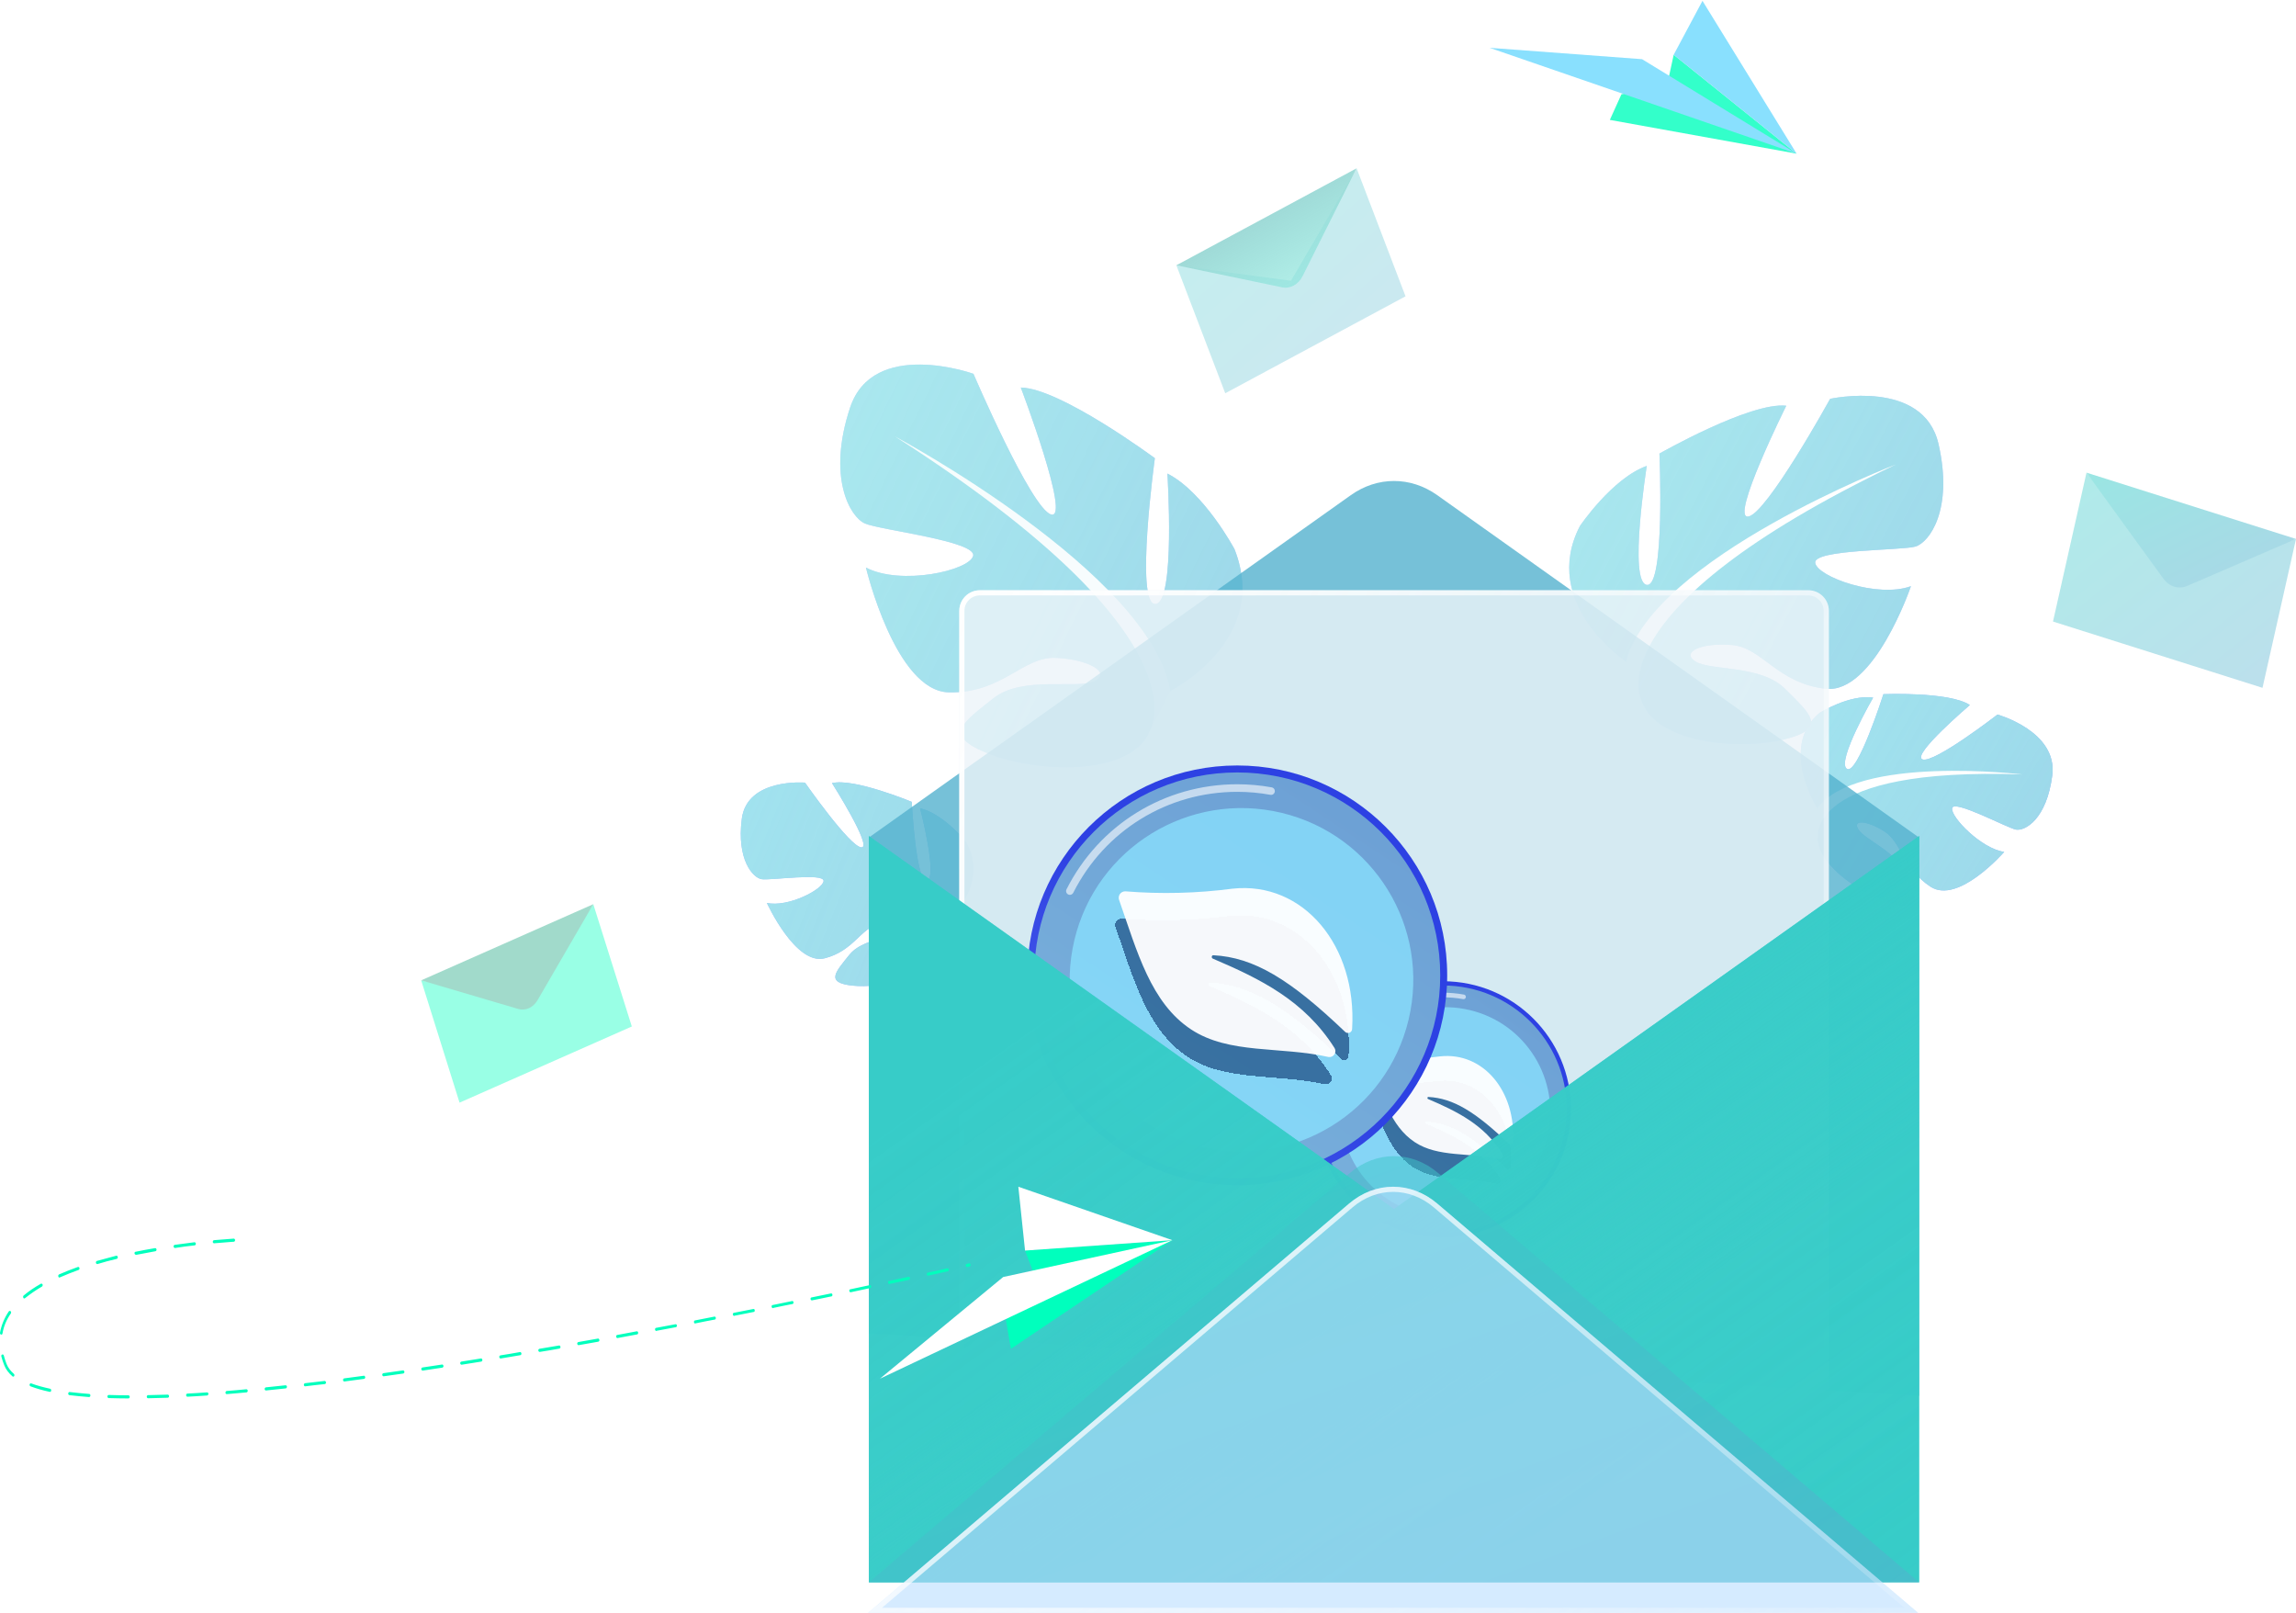 <svg width="447" height="314" viewBox="0 0 447 314" fill="none" xmlns="http://www.w3.org/2000/svg">
    <path d="M353.822 157.308C353.822 157.308 346.228 145.376 354.285 138.736C354.285 138.736 360.112 135.117 364.676 135.791C364.676 135.791 357.503 148.222 359.544 149.644C361.584 151.092 366.674 135.117 366.674 135.117C366.674 135.117 379.527 134.592 383.503 137.238C383.503 137.238 372.017 147.023 374.289 147.822C376.561 148.621 388.887 139.086 388.887 139.086C388.887 139.086 400.646 142.356 399.552 150.917C398.458 159.479 394.23 161.826 392.442 161.476C390.654 161.102 380.368 155.56 380.053 157.308C379.737 159.03 385.774 165.22 390.192 165.819C390.192 165.819 381.231 176.154 375.825 172.584C370.419 169.015 370.208 163.947 366.843 161.826C363.477 159.679 360.511 159.479 361.836 161.501C363.162 163.523 369.346 165.869 371.113 170.163C372.88 174.456 374.521 177.427 368.799 175.954C363.098 174.506 353.99 168.79 353.885 163.049C353.822 157.308 353.822 157.308 353.822 157.308Z" fill="#91B3FA"/>
    <path d="M353.822 157.308C353.822 157.308 346.228 145.376 354.285 138.736C354.285 138.736 360.112 135.117 364.676 135.791C364.676 135.791 357.503 148.222 359.544 149.644C361.584 151.092 366.674 135.117 366.674 135.117C366.674 135.117 379.527 134.592 383.503 137.238C383.503 137.238 372.017 147.023 374.289 147.822C376.561 148.621 388.887 139.086 388.887 139.086C388.887 139.086 400.646 142.356 399.552 150.917C398.458 159.479 394.23 161.826 392.442 161.476C390.654 161.102 380.368 155.56 380.053 157.308C379.737 159.03 385.774 165.22 390.192 165.819C390.192 165.819 381.231 176.154 375.825 172.584C370.419 169.015 370.208 163.947 366.843 161.826C363.477 159.679 360.511 159.479 361.836 161.501C363.162 163.523 369.346 165.869 371.113 170.163C372.88 174.456 374.521 177.427 368.799 175.954C363.098 174.506 353.99 168.79 353.885 163.049C353.822 157.308 353.822 157.308 353.822 157.308Z" fill="url(#paint0_linear_5713_8361)"/>
    <path d="M393.726 150.743C393.726 150.743 361.521 146.874 353.822 157.308C353.822 157.308 351.95 162.799 346.839 167.542L345.955 169.938C345.955 169.938 351.908 163.348 353.948 163.074C353.927 163.074 351.508 149.27 393.726 150.743Z" fill="white"/>
    <path d="M346.818 167.542C346.818 167.542 339.561 173.108 338.509 183.941L339.75 184.166C339.75 184.166 342.548 173.083 346.776 168.989C351.046 164.896 346.818 167.542 346.818 167.542Z" fill="white"/>
    <path d="M316.569 128.751C316.569 128.751 299.741 117.569 307.587 102.392C307.587 102.392 313.876 93.081 320.607 90.685C320.607 90.685 317.01 113.325 320.607 113.849C324.204 114.374 323.069 88.289 323.069 88.289C323.069 88.289 340.801 78.179 347.764 78.978C347.764 78.978 336.762 101.094 340.359 100.545C343.956 100.021 356.304 77.63 356.304 77.63C356.304 77.63 374.478 73.636 377.402 86.417C380.326 99.197 375.614 105.587 372.922 106.386C370.229 107.185 352.938 106.91 353.401 109.581C353.843 112.252 365.517 116.495 372.038 114.099C372.038 114.099 364.865 135.142 355.421 134.068C345.997 132.995 343.073 126.081 337.246 125.556C331.419 125.032 327.149 126.879 330.073 128.751C332.997 130.624 342.863 129.35 347.574 134.118C352.286 138.861 356.094 141.806 347.343 143.928C338.592 146.05 322.879 144.727 319.745 136.739C316.569 128.751 316.569 128.751 316.569 128.751Z" fill="#BDD0FB"/>
    <path d="M316.569 128.751C316.569 128.751 299.741 117.569 307.587 102.392C307.587 102.392 313.876 93.081 320.607 90.685C320.607 90.685 317.01 113.325 320.607 113.849C324.204 114.374 323.069 88.289 323.069 88.289C323.069 88.289 340.801 78.179 347.764 78.978C347.764 78.978 336.762 101.094 340.359 100.545C343.956 100.021 356.304 77.63 356.304 77.63C356.304 77.63 374.478 73.636 377.402 86.417C380.326 99.197 375.614 105.587 372.922 106.386C370.229 107.185 352.938 106.91 353.401 109.581C353.843 112.252 365.517 116.495 372.038 114.099C372.038 114.099 364.865 135.142 355.421 134.068C345.997 132.995 343.073 126.081 337.246 125.556C331.419 125.032 327.149 126.879 330.073 128.751C332.997 130.624 342.863 129.35 347.574 134.118C352.286 138.861 356.094 141.806 347.343 143.928C338.592 146.05 322.879 144.727 319.745 136.739C316.569 128.751 316.569 128.751 316.569 128.751Z" fill="url(#paint1_linear_5713_8361)"/>
    <path d="M369.094 90.41C369.094 90.41 321.954 108.532 316.569 128.751C316.569 128.751 316.801 137.812 312.089 148.196V152.19C312.089 152.19 317.032 138.611 319.725 136.739C319.704 136.739 309.165 119.166 369.094 90.41Z" fill="white"/>
    <path d="M227.803 134.492C227.803 134.492 247.386 124.657 240.339 106.885C240.339 106.885 234.408 95.777 227.277 92.182C227.277 92.182 228.896 117.493 224.921 117.568C220.924 117.643 224.837 89.187 224.837 89.187C224.837 89.187 206.431 75.558 198.732 75.433C198.732 75.433 208.534 101.243 204.643 100.145C200.772 99.047 189.519 72.762 189.519 72.762C189.519 72.762 169.998 65.773 165.497 79.352C160.995 92.931 165.497 100.619 168.378 101.892C171.239 103.165 190.213 105.337 189.456 108.208C188.698 111.053 175.467 114.049 168.589 110.479C168.589 110.479 174.31 134.567 184.744 134.767C195.177 134.966 199.09 127.778 205.526 128.052C211.963 128.327 216.465 130.973 213.078 132.595C209.691 134.218 199.006 131.422 193.347 135.965C187.689 140.508 183.208 143.154 192.59 146.748C201.971 150.343 219.325 151.142 223.575 142.829C227.803 134.492 227.803 134.492 227.803 134.492Z" fill="#BDD0FB"/>
    <path d="M227.803 134.492C227.803 134.492 247.386 124.657 240.339 106.885C240.339 106.885 234.408 95.777 227.277 92.182C227.277 92.182 228.896 117.493 224.921 117.568C220.924 117.643 224.837 89.187 224.837 89.187C224.837 89.187 206.431 75.558 198.732 75.433C198.732 75.433 208.534 101.243 204.643 100.145C200.772 99.047 189.519 72.762 189.519 72.762C189.519 72.762 169.998 65.773 165.497 79.352C160.995 92.931 165.497 100.619 168.378 101.892C171.239 103.165 190.213 105.337 189.456 108.208C188.698 111.053 175.467 114.049 168.589 110.479C168.589 110.479 174.31 134.567 184.744 134.767C195.177 134.966 199.09 127.778 205.526 128.052C211.963 128.327 216.465 130.973 213.078 132.595C209.691 134.218 199.006 131.422 193.347 135.965C187.689 140.508 183.208 143.154 192.59 146.748C201.971 150.343 219.325 151.142 223.575 142.829C227.803 134.492 227.803 134.492 227.803 134.492Z" fill="url(#paint2_linear_5713_8361)"/>
    <path d="M174.184 84.918C174.184 84.918 223.974 111.552 227.823 134.492C227.823 134.492 226.645 144.377 230.747 156.433L230.347 160.802C230.347 160.802 226.33 145.201 223.553 142.779C223.553 142.779 236.91 125.057 174.184 84.918Z" fill="white" fill-opacity="0.91"/>
    <path d="M187.624 191.579C184.153 185.663 183.775 180.147 183.775 180.147C183.775 180.147 193.346 171.985 187.708 163.398C187.708 163.398 183.354 158.256 179.126 157.332C179.126 157.332 182.618 170.786 180.472 171.41C178.327 172.034 177.506 156.084 177.506 156.084C177.506 156.084 166.147 151.366 161.982 152.44C161.982 152.44 169.934 164.97 167.725 164.945C165.516 164.92 156.724 152.34 156.724 152.34C156.724 152.34 145.449 151.391 144.418 159.379C143.387 167.392 146.606 170.886 148.289 171.136C149.971 171.41 160.447 169.838 160.342 171.485C160.215 173.133 153.379 176.677 149.298 175.754C149.298 175.754 154.873 187.96 160.531 186.537C166.189 185.114 167.557 180.671 171.091 179.872C174.603 179.074 177.296 179.872 175.634 181.22C173.972 182.593 167.893 182.618 165.306 185.913C162.719 189.183 160.573 191.28 166 191.854C171.427 192.428 180.914 190.356 182.344 185.239C182.407 185.014 182.471 184.815 182.534 184.59C182.45 185.014 182.344 185.239 182.344 185.239C183.396 185.788 185.163 188.834 186.425 191.18C186.614 191.579 186.888 192.129 187.309 192.877C187.477 193.227 187.624 193.501 187.708 193.701C190.106 199.018 190.022 208.753 190.022 208.753L191.2 208.953C192.799 198.943 187.624 191.579 187.624 191.579Z" fill="#91B3FA"/>
    <path d="M187.624 191.579C184.153 185.663 183.775 180.147 183.775 180.147C183.775 180.147 193.346 171.985 187.708 163.398C187.708 163.398 183.354 158.256 179.126 157.332C179.126 157.332 182.618 170.786 180.472 171.41C178.327 172.034 177.506 156.084 177.506 156.084C177.506 156.084 166.147 151.366 161.982 152.44C161.982 152.44 169.934 164.97 167.725 164.945C165.516 164.92 156.724 152.34 156.724 152.34C156.724 152.34 145.449 151.391 144.418 159.379C143.387 167.392 146.606 170.886 148.289 171.136C149.971 171.41 160.447 169.838 160.342 171.485C160.215 173.133 153.379 176.677 149.298 175.754C149.298 175.754 154.873 187.96 160.531 186.537C166.189 185.114 167.557 180.671 171.091 179.872C174.603 179.074 177.296 179.872 175.634 181.22C173.972 182.593 167.893 182.618 165.306 185.913C162.719 189.183 160.573 191.28 166 191.854C171.427 192.428 180.914 190.356 182.344 185.239C182.407 185.014 182.471 184.815 182.534 184.59C182.45 185.014 182.344 185.239 182.344 185.239C183.396 185.788 185.163 188.834 186.425 191.18C186.614 191.579 186.888 192.129 187.309 192.877C187.477 193.227 187.624 193.501 187.708 193.701C190.106 199.018 190.022 208.753 190.022 208.753L191.2 208.953C192.799 198.943 187.624 191.579 187.624 191.579Z" fill="url(#paint3_linear_5713_8361)"/>
    <path d="M169.156 163.023L262.994 96.376C268.168 92.706 274.626 92.706 279.801 96.376L373.638 163.048V271.706L169.156 259.55V163.023Z" fill="#54B1CE" fill-opacity="0.8"/>
    <g filter="url(#filter0_b_5713_8361)">
        <path d="M352.053 114.898H190.763C188.554 114.898 186.763 116.689 186.763 118.898V284.505C186.763 286.715 188.554 288.505 190.763 288.505H352.053C354.262 288.505 356.053 286.715 356.053 284.505V118.898C356.053 116.689 354.262 114.898 352.053 114.898Z" fill="#ECF3F9" fill-opacity="0.8"/>
        <path d="M190.763 115.398H352.053C353.986 115.398 355.553 116.965 355.553 118.898V284.505C355.553 286.438 353.986 288.005 352.053 288.005H190.763C188.83 288.005 187.263 286.438 187.263 284.505V118.898C187.263 116.965 188.83 115.398 190.763 115.398Z" stroke="url(#paint4_linear_5713_8361)"/>
    </g>
    <path d="M280.923 240.821C294.688 240.821 305.846 229.668 305.846 215.911C305.846 202.153 294.688 191 280.923 191C267.158 191 256 202.153 256 215.911C256 229.668 267.158 240.821 280.923 240.821Z" fill="url(#paint5_linear_5713_8361)"/>
    <path d="M280.923 239.994C294.231 239.994 305.019 229.212 305.019 215.911C305.019 202.61 294.231 191.827 280.923 191.827C267.616 191.827 256.828 202.61 256.828 215.911C256.828 229.212 267.616 239.994 280.923 239.994Z" fill="url(#paint6_linear_5713_8361)"/>
    <path opacity="0.6" d="M261.054 206.357C260.985 206.357 260.917 206.341 260.852 206.308C260.63 206.196 260.542 205.925 260.654 205.704C264.539 198.01 272.307 193.229 280.923 193.229C282.298 193.229 283.675 193.352 285.016 193.598C285.261 193.643 285.422 193.876 285.379 194.121C285.334 194.366 285.102 194.529 284.855 194.482C283.567 194.246 282.245 194.129 280.923 194.129C272.647 194.129 265.188 198.72 261.456 206.11C261.376 206.267 261.219 206.357 261.054 206.357Z" fill="white"/>
    <path opacity="0.78" d="M301.262 221.176C303.879 210.227 297.12 199.232 286.166 196.617C275.212 194.002 264.211 200.758 261.595 211.706C258.978 222.655 265.737 233.65 276.691 236.265C287.645 238.88 298.646 232.124 301.262 221.176Z" fill="#89E0FE"/>
    <g filter="url(#filter1_d_5713_8361)">
        <path d="M293.306 223.416C293.376 223.484 293.465 223.529 293.561 223.546C293.657 223.564 293.756 223.552 293.845 223.513C293.935 223.475 294.01 223.41 294.063 223.328C294.116 223.246 294.144 223.15 294.142 223.053C294.739 213.205 288.347 205.52 279.955 206.423C275.732 206.977 271.464 207.083 267.219 206.739C267.091 206.735 266.964 206.764 266.85 206.822C266.736 206.881 266.638 206.967 266.566 207.073C266.493 207.179 266.449 207.301 266.437 207.429C266.424 207.557 266.444 207.686 266.494 207.803C268.62 213.886 270.24 219.973 275.025 223.131C279.552 226.117 285.637 225.109 291.353 226.406C291.491 226.425 291.631 226.403 291.756 226.343C291.882 226.282 291.986 226.187 292.057 226.067C292.129 225.948 292.163 225.81 292.156 225.671C292.15 225.532 292.103 225.398 292.02 225.286C288.468 219.717 283.302 217.156 277.603 214.725C277.404 214.638 277.458 214.315 277.67 214.325C282.473 214.578 286.766 217.166 293.306 223.416Z" fill="#26588C" fill-opacity="0.8" shape-rendering="crispEdges"/>
    </g>
    <path d="M293.725 222.614C293.795 222.682 293.884 222.728 293.98 222.745C294.076 222.762 294.175 222.751 294.265 222.712C294.354 222.673 294.43 222.609 294.483 222.527C294.536 222.445 294.563 222.349 294.562 222.251C295.158 212.404 288.766 204.719 280.374 205.622C276.152 206.176 271.883 206.281 267.639 205.938C267.511 205.934 267.384 205.963 267.269 206.021C267.155 206.08 267.057 206.166 266.985 206.272C266.913 206.378 266.869 206.5 266.856 206.628C266.844 206.755 266.863 206.884 266.914 207.002C269.039 213.085 270.659 219.172 275.444 222.329C279.972 225.315 286.057 224.308 291.772 225.605C291.91 225.624 292.051 225.602 292.176 225.541C292.301 225.481 292.406 225.385 292.477 225.266C292.548 225.146 292.582 225.009 292.576 224.87C292.569 224.731 292.522 224.597 292.44 224.485C288.888 218.915 283.721 216.355 278.022 213.924C277.824 213.837 277.877 213.513 278.09 213.524C282.892 213.776 287.185 216.365 293.725 222.614Z" fill="white" fill-opacity="0.95"/>
    <path d="M240.874 230.707C263.448 230.707 281.748 212.416 281.748 189.853C281.748 167.291 263.448 149 240.874 149C218.3 149 200 167.291 200 189.853C200 212.416 218.3 230.707 240.874 230.707Z" fill="url(#paint7_linear_5713_8361)"/>
    <path d="M240.874 229.351C262.698 229.351 280.391 211.667 280.391 189.854C280.391 168.04 262.698 150.357 240.874 150.357C219.05 150.357 201.357 168.04 201.357 189.854C201.357 211.667 219.05 229.351 240.874 229.351Z" fill="url(#paint8_linear_5713_8361)"/>
    <path opacity="0.6" d="M208.288 174.185C208.176 174.185 208.063 174.159 207.957 174.105C207.594 173.921 207.449 173.478 207.632 173.114C214.004 160.496 226.744 152.656 240.874 152.656C243.128 152.656 245.386 152.858 247.586 153.26C247.988 153.334 248.252 153.716 248.181 154.118C248.107 154.52 247.728 154.787 247.322 154.71C245.209 154.324 243.041 154.131 240.874 154.131C227.3 154.131 215.068 161.66 208.948 173.78C208.816 174.037 208.558 174.185 208.288 174.185Z" fill="white"/>
    <path opacity="0.78" d="M274.231 198.488C278.521 180.533 267.436 162.5 249.472 158.212C231.507 153.923 213.466 165.003 209.175 182.958C204.885 200.914 215.969 218.946 233.934 223.235C251.898 227.523 269.94 216.444 274.231 198.488Z" fill="#89E0FE"/>
    <g filter="url(#filter2_d_5713_8361)">
        <path d="M261.182 202.162C261.297 202.273 261.442 202.347 261.599 202.376C261.757 202.404 261.919 202.386 262.066 202.322C262.213 202.258 262.337 202.153 262.424 202.018C262.511 201.884 262.556 201.726 262.553 201.567C263.532 185.416 253.049 172.813 239.285 174.294C232.361 175.202 225.361 175.376 218.4 174.812C218.19 174.806 217.981 174.853 217.794 174.949C217.607 175.045 217.446 175.186 217.328 175.36C217.209 175.534 217.137 175.734 217.116 175.944C217.096 176.153 217.128 176.364 217.21 176.558C220.697 186.534 223.354 196.516 231.201 201.694C238.626 206.591 248.605 204.939 257.979 207.066C258.205 207.097 258.435 207.061 258.64 206.962C258.846 206.863 259.017 206.706 259.134 206.51C259.251 206.314 259.307 206.088 259.296 205.86C259.285 205.633 259.208 205.413 259.073 205.229C253.248 196.095 244.775 191.895 235.429 187.909C235.103 187.767 235.19 187.236 235.539 187.254C243.415 187.668 250.456 191.912 261.182 202.162Z" fill="#26588C" fill-opacity="0.8" shape-rendering="crispEdges"/>
    </g>
    <path d="M261.87 200.848C261.985 200.959 262.13 201.033 262.287 201.062C262.445 201.09 262.607 201.071 262.754 201.008C262.901 200.944 263.025 200.838 263.112 200.704C263.199 200.569 263.244 200.412 263.241 200.252C264.22 184.102 253.737 171.499 239.973 172.979C233.049 173.888 226.049 174.062 219.088 173.498C218.878 173.492 218.669 173.539 218.482 173.635C218.295 173.73 218.134 173.872 218.016 174.045C217.897 174.219 217.825 174.42 217.804 174.63C217.784 174.839 217.816 175.05 217.898 175.244C221.385 185.219 224.042 195.202 231.889 200.38C239.314 205.277 249.293 203.624 258.667 205.752C258.893 205.783 259.123 205.747 259.328 205.648C259.534 205.549 259.705 205.392 259.822 205.196C259.939 205 259.995 204.774 259.984 204.546C259.973 204.318 259.896 204.099 259.761 203.915C253.936 194.781 245.463 190.581 236.117 186.595C235.791 186.452 235.878 185.922 236.227 185.939C244.103 186.353 251.144 190.598 261.87 200.848Z" fill="white" fill-opacity="0.95"/>
    <path d="M373.638 162.724V308H169.156V162.724L271.386 235.362L373.638 162.724Z" fill="url(#paint9_linear_5713_8361)"/>
    <path d="M373.638 162.724V308H169.156V162.724L271.386 235.362L373.638 162.724Z" fill="url(#paint10_linear_5713_8361)"/>
    <path d="M169.156 308L262.804 228.323C267.936 223.954 274.836 223.954 279.969 228.323L373.617 308H169.156Z" fill="url(#paint11_linear_5713_8361)" fill-opacity="0.52"/>
    <g filter="url(#filter3_b_5713_8361)">
        <path d="M169 313.954L262.648 234.276C267.781 229.908 274.68 229.908 279.813 234.276L373.461 313.954H169Z" fill="#B9DDFF" fill-opacity="0.6"/>
        <path d="M279.489 234.657L372.102 313.454H170.359L262.972 234.657L262.972 234.657C267.918 230.448 274.543 230.448 279.489 234.657L279.489 234.657Z" stroke="url(#paint12_linear_5713_8361)"/>
    </g>
    <g opacity="0.5">
        <path d="M264.12 32.768L273.639 57.678L238.539 76.55L229.02 51.639L251.329 54.659L264.12 32.768Z" fill="url(#paint13_linear_5713_8361)" fill-opacity="0.6"/>
        <path d="M229.02 51.639L264.097 32.768L253.601 53.742C252.783 55.387 251.17 56.276 249.58 55.926L229.02 51.639Z" fill="url(#paint14_linear_5713_8361)"/>
    </g>
    <g opacity="0.5">
        <path d="M115.505 176L123.007 199.807L89.468 214.631L82 190.824L102.503 195.336L115.505 176Z" fill="#00FFBD" fill-opacity="0.8"/>
        <path d="M82 190.824L115.505 176L104.676 194.651C103.827 196.141 102.3 196.826 100.84 196.383L82 190.824Z" fill="#43B698"/>
    </g>
    <g opacity="0.5">
        <path d="M446.999 104.907L440.478 133.888L399.691 120.983L406.212 92.002L423.335 112.945L446.999 104.907Z" fill="url(#paint15_linear_5713_8361)" fill-opacity="0.8"/>
        <path d="M406.213 92.002L447 104.907L425.839 114.043C424.177 114.767 422.305 114.193 421.148 112.595L406.213 92.002Z" fill="url(#paint16_linear_5713_8361)"/>
    </g>
    <path d="M25 272.206C23.666 272.206 22.389 272.173 21.169 272.139C21.028 272.139 20.914 272.004 20.914 271.836C20.914 271.668 21.028 271.533 21.169 271.533C22.389 271.567 23.666 271.601 25 271.601C25.141 271.601 25.255 271.735 25.255 271.904C25.255 272.072 25.141 272.206 25 272.206ZM28.829 272.173C28.688 272.173 28.574 272.038 28.574 271.87C28.574 271.701 28.688 271.567 28.829 271.567C30.049 271.533 31.354 271.5 32.659 271.466C32.801 271.466 32.915 271.601 32.915 271.769C32.915 271.937 32.801 272.072 32.659 272.072C31.354 272.106 30.049 272.139 28.829 272.173ZM17.34 271.937C15.978 271.836 14.673 271.702 13.51 271.567C13.368 271.533 13.254 271.399 13.283 271.23C13.311 271.062 13.425 270.927 13.566 270.961C14.758 271.096 16.035 271.23 17.368 271.331C17.51 271.331 17.623 271.5 17.595 271.668C17.595 271.802 17.481 271.937 17.34 271.937ZM36.489 271.87C36.347 271.87 36.234 271.735 36.234 271.567C36.234 271.399 36.347 271.264 36.489 271.264C37.709 271.197 39.014 271.129 40.319 271.028C40.461 271.028 40.575 271.163 40.575 271.298C40.575 271.466 40.461 271.601 40.348 271.634C39.014 271.735 37.738 271.802 36.489 271.87ZM44.149 271.365C44.007 271.365 43.894 271.23 43.894 271.096C43.894 270.927 43.979 270.793 44.121 270.759C45.369 270.658 46.646 270.557 47.951 270.422C48.093 270.422 48.206 270.523 48.234 270.692C48.234 270.86 48.15 270.995 48.008 271.028C46.703 271.129 45.426 271.264 44.149 271.365ZM9.736 270.927C9.708 270.927 9.708 270.927 9.68 270.927C8.261 270.624 7.013 270.254 5.935 269.85C5.793 269.783 5.736 269.614 5.765 269.48C5.821 269.311 5.963 269.244 6.077 269.278C7.126 269.682 8.375 270.018 9.765 270.321C9.907 270.355 9.992 270.523 9.963 270.658C9.963 270.826 9.85 270.927 9.736 270.927ZM51.781 270.658C51.639 270.658 51.526 270.523 51.526 270.389C51.526 270.22 51.611 270.086 51.752 270.052C53.001 269.917 54.277 269.783 55.582 269.648C55.724 269.648 55.838 269.749 55.866 269.917C55.866 270.086 55.781 270.22 55.639 270.254C54.334 270.389 53.086 270.523 51.781 270.658C51.809 270.658 51.809 270.658 51.781 270.658ZM59.412 269.85C59.27 269.85 59.185 269.749 59.157 269.581C59.157 269.412 59.242 269.278 59.384 269.244C60.632 269.109 61.909 268.941 63.186 268.806C63.327 268.806 63.441 268.907 63.469 269.076C63.498 269.244 63.384 269.379 63.242 269.412C61.994 269.547 60.717 269.682 59.412 269.85C59.441 269.85 59.441 269.85 59.412 269.85ZM67.044 268.907C66.902 268.907 66.817 268.806 66.789 268.638C66.76 268.47 66.874 268.335 67.016 268.301C68.264 268.133 69.54 267.965 70.817 267.796C70.959 267.763 71.073 267.897 71.101 268.066C71.129 268.234 71.016 268.369 70.874 268.402C69.597 268.571 68.349 268.739 67.044 268.907C67.072 268.907 67.072 268.907 67.044 268.907ZM2.559 267.965C2.502 267.965 2.445 267.931 2.417 267.897C1.679 267.258 1.14 266.551 0.828 265.743C0.601 265.17 0.403 264.598 0.261 264.026C0.232 263.857 0.289 263.689 0.431 263.655C0.573 263.622 0.715 263.689 0.743 263.857C0.885 264.396 1.055 264.935 1.282 265.507C1.566 266.214 2.048 266.854 2.701 267.426C2.814 267.527 2.842 267.729 2.757 267.864C2.729 267.931 2.644 267.965 2.559 267.965ZM74.675 267.897C74.562 267.897 74.448 267.796 74.42 267.628C74.392 267.46 74.505 267.325 74.647 267.291C75.924 267.123 77.172 266.921 78.449 266.753C78.591 266.719 78.704 266.854 78.732 267.022C78.761 267.19 78.647 267.325 78.505 267.359C77.229 267.527 75.952 267.729 74.704 267.897C74.675 267.897 74.675 267.897 74.675 267.897ZM82.279 266.786C82.165 266.786 82.052 266.685 82.023 266.517C81.995 266.349 82.108 266.214 82.25 266.18C83.499 265.978 84.775 265.81 86.052 265.608C86.194 265.574 86.307 265.709 86.336 265.877C86.364 266.046 86.25 266.18 86.109 266.214C84.832 266.416 83.584 266.584 82.307 266.786H82.279ZM89.853 265.642C89.74 265.642 89.626 265.541 89.598 265.372C89.57 265.204 89.683 265.069 89.825 265.036C91.102 264.834 92.35 264.632 93.627 264.43C93.769 264.396 93.882 264.531 93.91 264.699C93.939 264.867 93.825 265.002 93.683 265.036C92.407 265.238 91.159 265.44 89.882 265.642C89.882 265.642 89.882 265.642 89.853 265.642ZM97.457 264.43C97.343 264.43 97.23 264.329 97.201 264.16C97.173 263.992 97.286 263.857 97.428 263.824C98.705 263.622 99.953 263.42 101.23 263.184C101.372 263.15 101.485 263.285 101.514 263.453C101.542 263.622 101.428 263.756 101.287 263.79C100.01 263.992 98.762 264.228 97.485 264.43C97.485 264.43 97.485 264.43 97.457 264.43ZM105.06 263.15C104.946 263.15 104.833 263.049 104.804 262.881C104.776 262.713 104.89 262.578 105.031 262.544C106.308 262.342 107.556 262.107 108.833 261.905C108.975 261.871 109.088 262.006 109.117 262.174C109.145 262.342 109.032 262.477 108.89 262.511C107.641 262.746 106.365 262.948 105.088 263.15H105.06ZM112.635 261.837C112.521 261.837 112.408 261.736 112.379 261.568C112.351 261.4 112.464 261.265 112.606 261.231C113.883 260.996 115.131 260.794 116.408 260.558C116.55 260.524 116.663 260.659 116.692 260.827C116.72 260.996 116.606 261.13 116.465 261.164C115.216 261.4 113.94 261.602 112.663 261.837C112.663 261.837 112.663 261.837 112.635 261.837ZM120.209 260.457C120.096 260.457 119.982 260.356 119.954 260.188C119.926 260.019 120.039 259.851 120.181 259.851C121.458 259.616 122.706 259.38 123.954 259.144C124.096 259.111 124.238 259.245 124.238 259.413C124.266 259.582 124.153 259.75 124.011 259.75C122.763 259.986 121.486 260.222 120.209 260.457C120.238 260.457 120.238 260.457 120.209 260.457ZM0.261 259.784C0.232 259.784 0.232 259.784 0.204 259.784C0.062 259.75 -0.023 259.582 0.005 259.413C0.261 257.966 0.828 256.586 1.708 255.273C1.793 255.138 1.963 255.138 2.076 255.239C2.19 255.34 2.19 255.542 2.105 255.677C1.254 256.889 0.715 258.202 0.488 259.548C0.488 259.683 0.374 259.784 0.261 259.784ZM127.784 259.077C127.671 259.077 127.557 258.976 127.529 258.808C127.501 258.639 127.614 258.471 127.727 258.471C129.004 258.235 130.252 258 131.501 257.764C131.643 257.73 131.784 257.865 131.784 258C131.813 258.168 131.699 258.336 131.586 258.336C130.338 258.572 129.061 258.808 127.813 259.043C127.813 259.077 127.813 259.077 127.784 259.077ZM135.359 257.629C135.246 257.629 135.132 257.528 135.104 257.36C135.075 257.192 135.189 257.023 135.302 257.023C136.579 256.788 137.827 256.518 139.076 256.283C139.217 256.249 139.359 256.384 139.359 256.518C139.388 256.687 139.274 256.855 139.161 256.855C137.912 257.091 136.664 257.326 135.387 257.596C135.387 257.629 135.359 257.629 135.359 257.629ZM142.934 256.148C142.82 256.148 142.707 256.047 142.679 255.879C142.65 255.71 142.735 255.542 142.877 255.542C144.154 255.306 145.402 255.037 146.65 254.801C146.792 254.768 146.934 254.869 146.934 255.037C146.962 255.205 146.877 255.374 146.735 255.374C145.487 255.609 144.239 255.879 142.962 256.114C142.962 256.148 142.934 256.148 142.934 256.148ZM150.48 254.633C150.367 254.633 150.253 254.532 150.225 254.364C150.197 254.195 150.282 254.027 150.424 254.027C151.7 253.758 152.977 253.522 154.197 253.253C154.339 253.219 154.48 253.32 154.48 253.488C154.509 253.657 154.424 253.825 154.282 253.825C153.034 254.061 151.785 254.33 150.509 254.599C150.509 254.633 150.509 254.633 150.48 254.633ZM158.055 253.118C157.942 253.118 157.828 253.017 157.8 252.882C157.771 252.714 157.857 252.546 157.998 252.546C159.275 252.276 160.552 252.007 161.772 251.771C161.913 251.738 162.055 251.839 162.055 252.007C162.084 252.175 161.999 252.344 161.857 252.344C160.637 252.613 159.36 252.849 158.083 253.118H158.055ZM4.743 252.748C4.658 252.748 4.573 252.714 4.545 252.613C4.46 252.478 4.488 252.276 4.601 252.175C5.566 251.367 6.701 250.593 7.949 249.886C8.063 249.819 8.233 249.886 8.29 250.021C8.346 250.155 8.29 250.357 8.176 250.425C6.956 251.132 5.85 251.906 4.885 252.68C4.828 252.714 4.8 252.748 4.743 252.748ZM165.602 251.536C165.488 251.536 165.375 251.435 165.346 251.3C165.318 251.132 165.403 250.963 165.545 250.963C166.85 250.694 168.098 250.425 169.318 250.155C169.46 250.122 169.602 250.223 169.602 250.391C169.63 250.559 169.545 250.728 169.403 250.728C168.183 250.997 166.935 251.266 165.63 251.536H165.602ZM173.148 249.92C173.035 249.92 172.921 249.819 172.893 249.684C172.864 249.516 172.949 249.347 173.091 249.347C174.425 249.078 175.673 248.775 176.864 248.539C177.006 248.506 177.148 248.607 177.148 248.775C177.177 248.943 177.091 249.112 176.95 249.112C175.758 249.381 174.51 249.65 173.176 249.92C173.176 249.92 173.176 249.92 173.148 249.92ZM11.58 248.674C11.467 248.674 11.382 248.607 11.354 248.472C11.297 248.304 11.382 248.135 11.495 248.068C12.63 247.563 13.85 247.092 15.155 246.621C15.297 246.587 15.439 246.654 15.467 246.823C15.495 246.991 15.439 247.159 15.297 247.193C14.02 247.664 12.8 248.135 11.666 248.64C11.637 248.674 11.609 248.674 11.58 248.674ZM180.694 248.304C180.581 248.304 180.467 248.203 180.439 248.068C180.411 247.9 180.496 247.732 180.638 247.732C182.085 247.429 183.333 247.126 184.411 246.89C184.553 246.856 184.695 246.957 184.695 247.126C184.723 247.294 184.638 247.462 184.496 247.462C183.418 247.698 182.141 247.967 180.723 248.304C180.751 248.304 180.723 248.304 180.694 248.304ZM188.269 246.621C188.156 246.621 188.042 246.52 188.014 246.385C187.985 246.217 188.071 246.048 188.213 246.015C188.468 245.947 188.61 245.914 188.638 245.914C188.78 245.88 188.95 246.015 188.95 246.217C188.95 246.452 188.922 246.486 188.298 246.621C188.298 246.621 188.298 246.621 188.269 246.621ZM18.928 246.048C18.815 246.048 18.701 245.947 18.673 245.813C18.645 245.644 18.73 245.476 18.872 245.442C20.063 245.106 21.34 244.769 22.616 244.432C22.758 244.399 22.9 244.5 22.928 244.668C22.957 244.836 22.872 245.005 22.73 245.038C21.425 245.341 20.177 245.678 18.985 246.048C18.957 246.048 18.957 246.048 18.928 246.048ZM26.446 244.23C26.333 244.23 26.219 244.129 26.191 243.995C26.163 243.826 26.248 243.658 26.39 243.658C27.61 243.422 28.886 243.153 30.191 242.951C30.333 242.917 30.447 243.052 30.475 243.22C30.503 243.389 30.39 243.523 30.248 243.557C28.943 243.793 27.695 244.028 26.475 244.264C26.475 244.23 26.446 244.23 26.446 244.23ZM34.05 242.917C33.936 242.917 33.823 242.816 33.794 242.648C33.766 242.48 33.879 242.345 34.021 242.311C35.269 242.143 36.575 241.975 37.851 241.806C37.993 241.806 38.106 241.907 38.135 242.076C38.135 242.244 38.05 242.379 37.908 242.412C36.631 242.547 35.355 242.715 34.106 242.917C34.05 242.917 34.05 242.917 34.05 242.917ZM41.681 242.008C41.539 242.008 41.426 241.874 41.426 241.739C41.426 241.571 41.511 241.436 41.653 241.402C44.036 241.2 45.511 241.099 45.511 241.099C45.653 241.099 45.766 241.234 45.766 241.402C45.766 241.571 45.653 241.705 45.511 241.705C45.539 241.705 44.064 241.806 41.681 242.008Z" fill="#00FFBD"/>
    <path d="M196.809 262.545L228.243 241.403L199.561 243.423L201.774 249.179L195.845 256.956L196.809 262.545Z" fill="#00FFBD"/>
    <path d="M228.242 241.403L195.305 248.573L171.304 268.369L228.242 241.403Z" fill="white"/>
    <path d="M199.562 243.423L228.244 241.403L198.257 231L199.562 243.423Z" fill="white"/>
    <path d="M313.414 23.339L349.776 29.909L325.843 10.661L324.542 16.67L315.669 18.354L313.414 23.339Z" fill="#00FFBD" fill-opacity="0.8"/>
    <path d="M349.775 29.908L319.685 11.519L290 9.307L349.775 29.908Z" fill="#89E0FE"/>
    <path d="M325.842 10.661L349.775 29.908L331.449 0.163L325.842 10.661Z" fill="#89E0FE"/>
    <defs>
        <filter id="filter0_b_5713_8361" x="174.763" y="102.898" width="193.291" height="197.608" filterUnits="userSpaceOnUse" color-interpolation-filters="sRGB">
            <feFlood flood-opacity="0" result="BackgroundImageFix"/>
            <feGaussianBlur in="BackgroundImage" stdDeviation="6"/>
            <feComposite in2="SourceAlpha" operator="in" result="effect1_backgroundBlur_5713_8361"/>
            <feBlend mode="normal" in="SourceGraphic" in2="effect1_backgroundBlur_5713_8361" result="shape"/>
        </filter>
        <filter id="filter1_d_5713_8361" x="262.433" y="206.351" width="35.748" height="28.062" filterUnits="userSpaceOnUse" color-interpolation-filters="sRGB">
            <feFlood flood-opacity="0" result="BackgroundImageFix"/>
            <feColorMatrix in="SourceAlpha" type="matrix" values="0 0 0 0 0 0 0 0 0 0 0 0 0 0 0 0 0 0 127 0" result="hardAlpha"/>
            <feOffset dy="4"/>
            <feGaussianBlur stdDeviation="2"/>
            <feComposite in2="hardAlpha" operator="out"/>
            <feColorMatrix type="matrix" values="0 0 0 0 0 0 0 0 0 0 0 0 0 0 0 0 0 0 0.25 0"/>
            <feBlend mode="normal" in2="BackgroundImageFix" result="effect1_dropShadow_5713_8361"/>
            <feBlend mode="normal" in="SourceGraphic" in2="effect1_dropShadow_5713_8361" result="shape"/>
        </filter>
        <filter id="filter2_d_5713_8361" x="213.11" y="174.175" width="53.506" height="40.902" filterUnits="userSpaceOnUse" color-interpolation-filters="sRGB">
            <feFlood flood-opacity="0" result="BackgroundImageFix"/>
            <feColorMatrix in="SourceAlpha" type="matrix" values="0 0 0 0 0 0 0 0 0 0 0 0 0 0 0 0 0 0 127 0" result="hardAlpha"/>
            <feOffset dy="4"/>
            <feGaussianBlur stdDeviation="2"/>
            <feComposite in2="hardAlpha" operator="out"/>
            <feColorMatrix type="matrix" values="0 0 0 0 0 0 0 0 0 0 0 0 0 0 0 0 0 0 0.25 0"/>
            <feBlend mode="normal" in2="BackgroundImageFix" result="effect1_dropShadow_5713_8361"/>
            <feBlend mode="normal" in="SourceGraphic" in2="effect1_dropShadow_5713_8361" result="shape"/>
        </filter>
        <filter id="filter3_b_5713_8361" x="159" y="221" width="224.461" height="102.954" filterUnits="userSpaceOnUse" color-interpolation-filters="sRGB">
            <feFlood flood-opacity="0" result="BackgroundImageFix"/>
            <feGaussianBlur in="BackgroundImage" stdDeviation="5"/>
            <feComposite in2="SourceAlpha" operator="in" result="effect1_backgroundBlur_5713_8361"/>
            <feBlend mode="normal" in="SourceGraphic" in2="effect1_backgroundBlur_5713_8361" result="shape"/>
        </filter>
        <linearGradient id="paint0_linear_5713_8361" x1="340.781" y1="152.16" x2="395.185" y2="183.936" gradientUnits="userSpaceOnUse">
            <stop stop-color="#A5EEEC" stop-opacity="0.8"/>
            <stop offset="1" stop-color="#9CD6E9"/>
        </linearGradient>
        <linearGradient id="paint1_linear_5713_8361" x1="290.952" y1="105.111" x2="375.683" y2="149.838" gradientUnits="userSpaceOnUse">
            <stop stop-color="#A5EEEC" stop-opacity="0.8"/>
            <stop offset="1" stop-color="#9CD6E9"/>
        </linearGradient>
        <linearGradient id="paint2_linear_5713_8361" x1="147.949" y1="103.415" x2="241.797" y2="149.479" gradientUnits="userSpaceOnUse">
            <stop stop-color="#A5EEEC" stop-opacity="0.8"/>
            <stop offset="1" stop-color="#9CD6E9"/>
        </linearGradient>
        <linearGradient id="paint3_linear_5713_8361" x1="134.771" y1="175.748" x2="194.996" y2="200.442" gradientUnits="userSpaceOnUse">
            <stop stop-color="#A5EEEC" stop-opacity="0.8"/>
            <stop offset="1" stop-color="#9CD6E9"/>
        </linearGradient>
        <linearGradient id="paint4_linear_5713_8361" x1="174.671" y1="130.68" x2="416.39" y2="252.383" gradientUnits="userSpaceOnUse">
            <stop stop-color="white"/>
            <stop offset="1" stop-color="white" stop-opacity="0"/>
        </linearGradient>
        <linearGradient id="paint5_linear_5713_8361" x1="246.817" y1="255.478" x2="280.228" y2="216.678" gradientUnits="userSpaceOnUse">
            <stop stop-color="#6674EF"/>
            <stop offset="1" stop-color="#2D41E3"/>
        </linearGradient>
        <linearGradient id="paint6_linear_5713_8361" x1="299.138" y1="188.406" x2="200.351" y2="337.72" gradientUnits="userSpaceOnUse">
            <stop stop-color="#6B9ED4"/>
            <stop offset="1" stop-color="#93D4EB"/>
        </linearGradient>
        <linearGradient id="paint7_linear_5713_8361" x1="184.939" y1="254.744" x2="239.734" y2="191.111" gradientUnits="userSpaceOnUse">
            <stop stop-color="#6674EF"/>
            <stop offset="1" stop-color="#2D41E3"/>
        </linearGradient>
        <linearGradient id="paint8_linear_5713_8361" x1="270.746" y1="144.747" x2="108.736" y2="389.621" gradientUnits="userSpaceOnUse">
            <stop stop-color="#6B9ED4"/>
            <stop offset="1" stop-color="#93D4EB"/>
        </linearGradient>
        <linearGradient id="paint9_linear_5713_8361" x1="66.915" y1="235.362" x2="204.097" y2="428.452" gradientUnits="userSpaceOnUse">
            <stop stop-color="#37CCC8" stop-opacity="0.37"/>
            <stop offset="0.224" stop-color="#37CCC8" stop-opacity="0.47"/>
            <stop offset="0.495" stop-color="#37CCC8" stop-opacity="0.92"/>
            <stop offset="0.938" stop-color="#37CCC8"/>
        </linearGradient>
        <linearGradient id="paint10_linear_5713_8361" x1="66.915" y1="235.362" x2="204.097" y2="428.452" gradientUnits="userSpaceOnUse">
            <stop offset="0.202" stop-color="#37CCC8"/>
            <stop offset="0.433" stop-color="#37CCC8" stop-opacity="0.92"/>
            <stop offset="0.698" stop-color="#37CCC8" stop-opacity="0.47"/>
            <stop offset="1" stop-color="#37CCC8" stop-opacity="0.37"/>
        </linearGradient>
        <linearGradient id="paint11_linear_5713_8361" x1="169.156" y1="230.404" x2="212.984" y2="349.787" gradientUnits="userSpaceOnUse">
            <stop stop-color="#37CCC8"/>
            <stop offset="1" stop-color="#54B1CE"/>
        </linearGradient>
        <linearGradient id="paint12_linear_5713_8361" x1="154.396" y1="238.541" x2="294.092" y2="416.322" gradientUnits="userSpaceOnUse">
            <stop stop-color="white"/>
            <stop offset="1" stop-color="white" stop-opacity="0"/>
        </linearGradient>
        <linearGradient id="paint13_linear_5713_8361" x1="229.02" y1="35.595" x2="264.519" y2="75.577" gradientUnits="userSpaceOnUse">
            <stop stop-color="#37CCC8"/>
            <stop offset="1" stop-color="#54B1CE"/>
        </linearGradient>
        <linearGradient id="paint14_linear_5713_8361" x1="247.764" y1="40.519" x2="258.803" y2="59.791" gradientUnits="userSpaceOnUse">
            <stop stop-color="#3FB3AE"/>
            <stop offset="1" stop-color="#00D4BB" stop-opacity="0.5"/>
        </linearGradient>
        <linearGradient id="paint15_linear_5713_8361" x1="399.691" y1="94.707" x2="433.07" y2="136.37" gradientUnits="userSpaceOnUse">
            <stop stop-color="#37CCC8"/>
            <stop offset="1" stop-color="#54B1CE"/>
        </linearGradient>
        <linearGradient id="paint16_linear_5713_8361" x1="406.213" y1="93.446" x2="420.74" y2="122.743" gradientUnits="userSpaceOnUse">
            <stop stop-color="#37CCC8"/>
            <stop offset="1" stop-color="#54B1CE"/>
        </linearGradient>
    </defs>
</svg>
